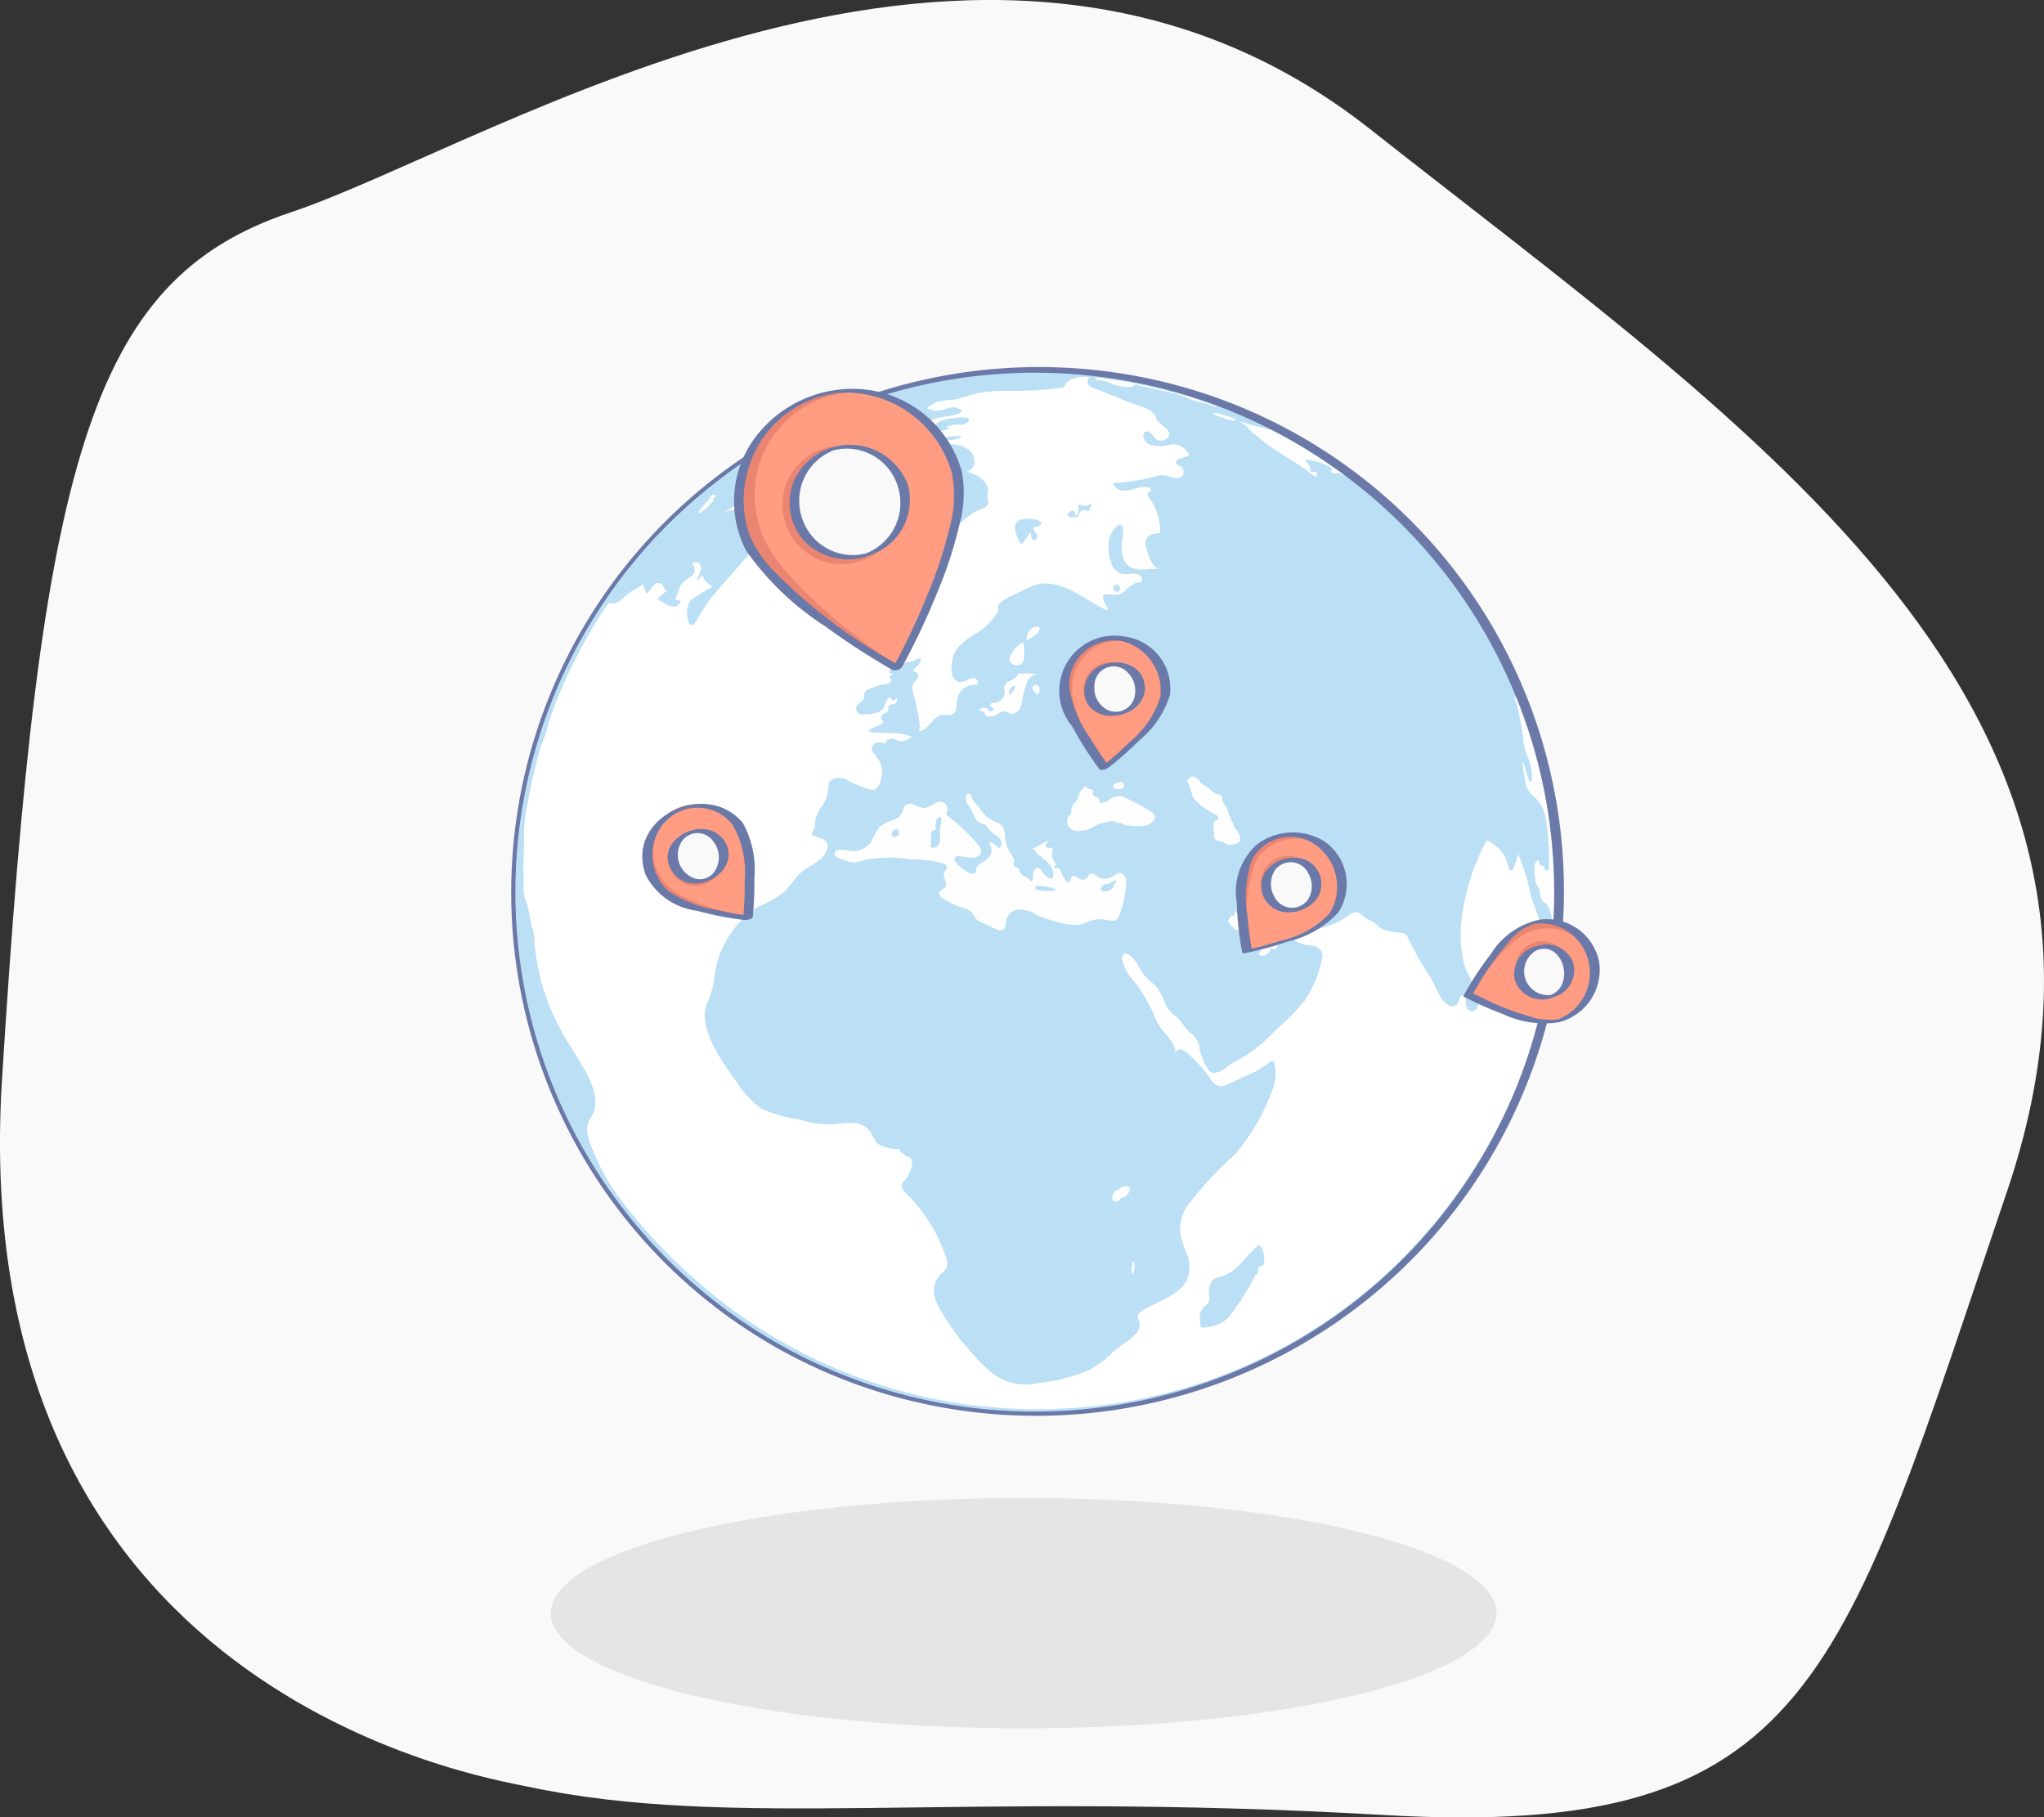 <svg xmlns="http://www.w3.org/2000/svg" width="45.965" height="40.86" viewBox="0 0 45.965 40.86">
  <rect x="0" y="0" width="45.965" height="40.86" fill="#333333" stroke="none"/>
  <g id="Group_176" data-name="Group 176" transform="translate(-88.437 -150.82)">
    <g id="ëÎÓÈ_1" data-name="ëÎÓÈ 1" transform="translate(88.437 150.82)">
      <path id="Path_278" data-name="Path 278" d="M100.291,190.988c-.973-.208-12.67-2.081-11.809-15.9s1.942-17.972,6.489-19.492,15.6-8.714,24.275-1.874,18.034,12.975,14.32,23.9-4.323,14.564-14.013,14.007S104.92,191.977,100.291,190.988Z" transform="translate(-88.437 -150.82)" fill="#f9f9f9"/>
    </g>
    <g id="ëÎÓÈ_2" data-name="ëÎÓÈ 2" transform="translate(99.935 159.077)">
      <g id="Group_154" data-name="Group 154" transform="translate(0.102 0.074)">
        <path id="Path_279" data-name="Path 279" d="M355.472,357.6a11.707,11.707,0,0,1-8.3-20.014,11.709,11.709,0,1,1,16.544,16.574A11.554,11.554,0,0,1,355.472,357.6Z" transform="translate(-343.717 -334.16)" fill="#bbdff5"/>
        <path id="Path_280" data-name="Path 280" d="M362.065,352.3c-.041-.155-.2-.284-.3-.423a2.135,2.135,0,0,1-.193-.39,3.58,3.58,0,0,0-.388-.641,1.007,1.007,0,0,1-.288-.543.1.1,0,0,1,.067-.1.118.118,0,0,1,.081.022c.177.109.236.337.373.493.079.09.182.155.262.244a1.676,1.676,0,0,1,.208.416.9.9,0,0,0,.241.256c.113.1.173.245.3.345a.919.919,0,0,1,.145.157.4.4,0,0,1,.063.2,1.458,1.458,0,0,0,.193.468.158.158,0,0,0,.2.073.357.357,0,0,0,.174-.084.987.987,0,0,1,.251-.16,3.414,3.414,0,0,0,.863-.674,5.748,5.748,0,0,0,.683-.691,2.6,2.6,0,0,0,.388-.926.316.316,0,0,0,.008-.146c-.027-.106-.148-.158-.256-.175a.711.711,0,0,1-.315-.081.249.249,0,0,1-.095-.269,1.779,1.779,0,0,0,1.286-.344c.231-.158.288.1.5.154.063.015.148.129.219.162a1.045,1.045,0,0,0,.386.092.257.257,0,0,1,.149.034.234.234,0,0,1,.062.093,6.828,6.828,0,0,0,.495.872c.123.19.2.521.414.632.14.072.213-.024.242-.143.011-.045.051-.094.093-.077a.08.08,0,0,1,.041.058c.021.083,0,.182.05.249a.13.13,0,0,0,.128.044c.088-.021.122-.126.122-.206,0-.285-.263-.587-.333-.869a2.805,2.805,0,0,1-.057-.942,5.053,5.053,0,0,1,.549-1.787.05.05,0,0,1,.022-.026.051.051,0,0,1,.045.011.971.971,0,0,1,.341.3,1.921,1.921,0,0,1,.116.315c.008.022.021.047.044.048s.042-.026.051-.049.115-.317.11-.325a4.676,4.676,0,0,1,.292.98,6.225,6.225,0,0,1,.291.9.2.2,0,0,0-.288.178.714.714,0,0,0,.039.146,1.643,1.643,0,0,1,.029.168,4.086,4.086,0,0,0,.132.435,3.458,3.458,0,0,1-.408,2.135,12.056,12.056,0,0,1-2.863,4.32,11.16,11.16,0,0,1-.923.795,11.553,11.553,0,0,1-1.273.859,10.962,10.962,0,0,1-1.214.613c-.293.125-.589.242-.891.344a11.367,11.367,0,0,1-1.237.342c-.3.065-.611.12-.919.161q-.348.047-.7.073c-.163.012-.326.016-.489.026s-.348.01-.521.008q-.444-.006-.886-.045c-.229-.02-.458-.045-.686-.078-.284-.041-.566-.095-.846-.158a11.445,11.445,0,0,1-2.37-.809,11.49,11.49,0,0,1-1.577-.894,11.3,11.3,0,0,1-1.032-.785c-.272-.233-.537-.473-.786-.73a10.725,10.725,0,0,1-1.169-1.368,4.521,4.521,0,0,1-.437-.779c-.085-.2-.263-.552-.19-.772a1.857,1.857,0,0,1,.11-.215c.225-.462-.243-1.085-.466-1.469a5.415,5.415,0,0,1-.7-1.541,7.449,7.449,0,0,1-.143-.811,1.33,1.33,0,0,0-.028-.3c-.065-.19-.084-.39-.135-.583-.016-.061-.041-.119-.061-.179a.786.786,0,0,1-.02-.231c0-.26-.014-.519.005-.779a2.128,2.128,0,0,0,0-.264,3.694,3.694,0,0,1,.079-.8c.057-.337.128-.672.217-1,.036-.132.067-.266.114-.393a1.651,1.651,0,0,0,.087-.229,5.988,5.988,0,0,1,.358-1c.1-.237.209-.466.324-.694.159-.313.332-.619.521-.916.056-.088.113-.175.17-.262a.066.066,0,0,1,.08-.037c.13.029.215-.056.3-.13a1.006,1.006,0,0,1,.293-.206.784.784,0,0,0,.132-.088c.028.06.048.127.07.191a.036.036,0,0,0,.008.015c.019.019.16-.192.184-.209a.132.132,0,0,1,.155-.006c.055.045.067.151.138.152a.777.777,0,0,0-.189.148.052.052,0,0,0-.019.042c0,.015.018.024.032.032l.148.081a.344.344,0,0,0,.164.056.176.176,0,0,0,.165-.135.3.3,0,0,1-.133-.037c.081-.108.075-.268.171-.363.164-.163.368-.156.221-.446-.017-.034.129-.011.147,0,.112.092-.021.307-.059.408a.44.44,0,0,0,.128-.146.461.461,0,0,0,.24.266,4.848,4.848,0,0,0-.505.311.589.589,0,0,0-.042.473.114.114,0,0,0,.027.064c.05.047.124-.02.158-.08a4.246,4.246,0,0,1,.3-.475c.217-.288.479-.546.71-.825a9.807,9.807,0,0,1,.825-.859l-.289-.029a2.187,2.187,0,0,1,.44-.367.724.724,0,0,0,.318-.46,4.9,4.9,0,0,0-.755.277,6,6,0,0,1-.934.293c.632-.307,1-1.023,1.646-1.295a.711.711,0,0,1,.369-.065.363.363,0,0,1,.292.212.324.324,0,0,0-.273.288,1.435,1.435,0,0,1,.9-.14.291.291,0,0,0-.245.122c-.072.08-.143.185-.261.194a.154.154,0,0,1-.167-.12,2.742,2.742,0,0,0-.735.856c.032-.059.105.024.128.023a.316.316,0,0,0,.174-.061c.135-.08.264-.17.4-.254a1.423,1.423,0,0,1-.157.195.726.726,0,0,0,.478-.178l.729-.5a4.388,4.388,0,0,0,.616-.475c.054-.053.106-.146.05-.2a.136.136,0,0,0-.078-.027.923.923,0,0,0-.5.085c-.111.053-.238.13-.346.07a1.389,1.389,0,0,1,1.162-.2l-.112.2c-.015.026-.029.059-.012.084a.082.082,0,0,0,.062.025l.556.056c.116.012.318.045.332.193a.739.739,0,0,0-.646-.017,1.323,1.323,0,0,0-.254.31,2.556,2.556,0,0,1-.921.546c-.091.047-.192.137-.153.231a.757.757,0,0,0-.564.145,2.756,2.756,0,0,0-.643.552.779.779,0,0,0-.237.66,3.274,3.274,0,0,1,1.831-.407,2.142,2.142,0,0,0,.59.007,1.459,1.459,0,0,0,.51-.248,7.6,7.6,0,0,0,.7-.537,3.7,3.7,0,0,1,.409-.329c.163-.1.36-.065.3-.306a.61.61,0,0,1,.005-.186c.013-.2-.323-.421-.507-.408a.24.24,0,0,0,.207-.22.34.34,0,0,0-.137-.285.6.6,0,0,0-.3-.112c-.114-.013-.343-.009-.356-.171a.288.288,0,0,0,0-.072c-.024-.069-.129-.05-.184,0s-.111.114-.183.1-.1-.071-.149-.106a.39.39,0,0,0-.366.026.379.379,0,0,1-.365.02,2.449,2.449,0,0,0,.606-.1,1.5,1.5,0,0,0,.413-.221c.2-.123.478-.082.694-.188.018-.009.038-.023.036-.042s-.015-.026-.029-.033c-.2-.121-.287,0-.47.02a.5.5,0,0,1-.267-.045c-.045-.022.218-.153.225-.155a2.694,2.694,0,0,1,.368-.045c.181-.026.347-.105.526-.141a3.717,3.717,0,0,1,.682-.057,7.7,7.7,0,0,0,1.2-.066.134.134,0,0,0,.07-.027.275.275,0,0,0,.041-.069.229.229,0,0,1,.1-.082.71.71,0,0,1,.455-.054c-.064.008-.086.1-.053.153a.3.3,0,0,0,.157.105c.274.091.542.211.811.316.181.07.5.124.562.346.037.143.487.3.2.474a.182.182,0,0,1-.191,0c-.055-.037-.085-.1-.134-.146a.109.109,0,0,0-.121-.03.1.1,0,0,0-.044.09.238.238,0,0,0,.134.2.748.748,0,0,0,.462,0,.389.389,0,0,1,.436.247c0,.006-.222.071-.238.079-.053.025-.092.081-.03.126.025.018.056.026.081.043a.147.147,0,0,1,0,.235.248.248,0,0,1-.214,0,.582.582,0,0,0-.409,0,4.623,4.623,0,0,1-.9.135.231.231,0,0,0,.209.172.717.717,0,0,0,.285-.046.6.6,0,0,1,.286-.035c.042.008.09.053.061.085-.012.013-.031.015-.046.025-.041.029-.012.093.017.134a1.308,1.308,0,0,1,.246.737.063.063,0,0,1-.009.042.058.058,0,0,1-.033.017.572.572,0,0,0-.222.054.233.233,0,0,0-.056.25c.041.147.12.479.313.494-.147-.011-.293.021-.44.015-.33-.012-.438-.245-.42-.547,0-.075.107-.542-.083-.446a.542.542,0,0,0-.2.3,1.053,1.053,0,0,0,.041.518.38.38,0,0,0,.183.251c.145.069.321-.026.459.046a.1.1,0,0,1,.045.139c-.034.043-.112.034-.159.053a.8.8,0,0,0-.214.17c-.127.111-.27.079-.425.075a.08.08,0,0,0-.051.01c-.068.053.1.338.109.333a.117.117,0,0,1-.1-.014c-.52-.258-1.086-.786-1.7-.483l-.445.219c-.094.047-.311.166-.224.292a1.5,1.5,0,0,1-.461.494,1.531,1.531,0,0,0-.5.4.8.8,0,0,0-.1.357.489.489,0,0,0,.022.231.207.207,0,0,0,.176.135.392.392,0,0,0,.17-.06.2.2,0,0,1,.174-.019c.054.028.066.123.009.143a.387.387,0,0,0-.426.311c-.019.126.008.292-.106.349-.068.033-.149,0-.224.011-.227.024-.324.375-.552.369.119,0-.077-.759-.1-.839a.332.332,0,0,1-.007-.23c.023-.046.067-.079.093-.124s.023-.116-.025-.134c-.028-.01-.073-.013-.067-.042a.041.041,0,0,1,.012-.019l.114-.116c.033-.034.066-.09.032-.122a.07.07,0,0,0-.082,0,.756.756,0,0,1-.072.051c-.06.028-.138,0-.191.038-.014.01-.032.026-.046.016s-.01-.024-.016-.036c-.015-.031-.062-.019-.09,0a.689.689,0,0,0-.179.163c-.017.022-.033.056-.014.077s.057.015.067.04a.145.145,0,0,0-.085.058.064.064,0,0,1,.046.079.111.111,0,0,1-.072.07.5.5,0,0,1-.1.02,1.31,1.31,0,0,0-.292.091.211.211,0,0,0-.125.093c-.02.045-.006.1-.027.145s-.095.08-.134.128a.132.132,0,0,0,.015.184.207.207,0,0,0,.126.029,1.225,1.225,0,0,0,.22-.021.326.326,0,0,0,.241-.14c.023-.044.027-.1.047-.141s.064-.089.113-.078c-.017.027.01.066.042.068a.082.082,0,0,0,.073-.053.093.093,0,0,1-.041.131c-.042.017-.1,0-.128.039s-.006.1-.033.134-.076.033-.11.057a.086.086,0,0,0-.026.108c.011.022.033.039.035.064s-.035.058-.067.072a1.771,1.771,0,0,0-.224.1.055.055,0,0,0-.025.026c-.018.053.188.041.218.043l.3.014a1.207,1.207,0,0,1,.444.078.609.609,0,0,1-.184.1.191.191,0,0,1-.155-.024.188.188,0,0,0-.236.02.041.041,0,0,0,0,.054c-.091-.009-.2-.05-.282.021a.136.136,0,0,0-.029.157c.025.049.078.08.1.129,0,.01.008.021.014.031a.371.371,0,0,0,.038.051.466.466,0,0,1,.056.355c-.016.1-.059.276-.174.3a.221.221,0,0,1-.119-.015,3.166,3.166,0,0,1-.5-.213c-.1-.055-.316-.061-.383.061a.3.3,0,0,0-.023.126.783.783,0,0,1-.115.367.98.98,0,0,0-.17.323c-.018.1,0,.208-.059.286-.014.018-.033.038-.026.06a.053.053,0,0,0,.024.026.853.853,0,0,0,.178.069.225.225,0,0,1,.143.119.213.213,0,0,1-.006.137c-.072.224-.3.321-.482.438-.229.145-.315.377-.519.548a2.947,2.947,0,0,1-.563.306,2.208,2.208,0,0,0-.978,1.688,2.167,2.167,0,0,1-.163.495c-.2.567.375,1.325.681,1.761a2.227,2.227,0,0,0,.549.589,3.019,3.019,0,0,0,.859.241,2.085,2.085,0,0,0,.868.1,1.9,1.9,0,0,1,.371-.018.467.467,0,0,1,.337.177c.078.106.107.242.227.314a.9.9,0,0,0,.483.091c-.133.005.088.141.094.145.106.069.148.033.153.171a.749.749,0,0,1-.18.406.243.243,0,0,0-.048.077c-.023.077.043.15.1.206a3.6,3.6,0,0,1,.886,1.429.331.331,0,0,1,.02.221.487.487,0,0,1-.125.151c-.334.345-.091.717.124,1.047a5.992,5.992,0,0,0,.877,1.058,1.257,1.257,0,0,0,1.207.349,3.725,3.725,0,0,0,1.139-.3,2.4,2.4,0,0,0,.526-.4c.157-.143.376-.259.513-.413a.269.269,0,0,0,.063-.275c-.057-.133-.028-.177.1-.253.288-.173.806-.336.967-.653a.729.729,0,0,0,.018-.58,2.51,2.51,0,0,1-.157-.487.973.973,0,0,1,.139-.594,8.253,8.253,0,0,1,1.086-1.177,4.609,4.609,0,0,0,.817-1.382.971.971,0,0,0,.07-.674.072.072,0,0,0-.033-.047c-.027-.012-.056.011-.078.03a1.853,1.853,0,0,1-.477.279l-.428.2a.554.554,0,0,1-.16.054c-.166.02-.244-.149-.325-.262a3.193,3.193,0,0,0-.429-.458.355.355,0,0,0-.144-.1.122.122,0,0,0-.146.062A.287.287,0,0,0,362.065,352.3Z" transform="translate(-347.264 -337.096)" fill="#fff"/>
        <path id="Path_281" data-name="Path 281" d="M505.28,544.8c0,.026-.02.043-.016.077a.078.078,0,0,0,.047.063.469.469,0,0,1,.049.016c.04.022.04.079.062.119.041.075.151.08.2.145.013.016.027.036.046.034s.026-.021.03-.037c.019-.07-.006-.147.038-.21a.1.1,0,0,1,.1-.041c.04.012.062.054.085.088a.39.39,0,0,0,.153.135.074.074,0,0,0,.038.01c.034,0,.05-.043.052-.076a.382.382,0,0,0-.121-.277,2.543,2.543,0,0,0-.211-.179c-.054-.045-.1-.129-.161-.163.037.023.084,0,.121-.02a1.6,1.6,0,0,1,.257-.14c0,.036-.036.05-.054.082a.06.06,0,0,0,.047.087c.064,0,.1-.05.1.047,0,.04-.012.079-.012.119a.294.294,0,0,0,.113.2.147.147,0,0,0-.05.025.04.04,0,0,0,0,.057c.018.015.045,0,.068.006.041,0,.062.051.078.089s.1.245.165.227a.054.054,0,0,0,.029-.027c.014-.024.02-.052.034-.076a.065.065,0,0,1,.068-.036c.092.027.185.143.279.041.026-.028.04-.069.073-.087a.112.112,0,0,1,.1.006c.032.017.06.042.091.061a.294.294,0,0,0,.259.019c.1-.041.222-.186.319-.049.076.108.034.292.016.412a2.423,2.423,0,0,1-.125.474.209.209,0,0,1-.075.112c-.068.041-.161,0-.234-.006a.746.746,0,0,0-.386.035.631.631,0,0,1-.3.082,1.425,1.425,0,0,1-.352-.057,3.541,3.541,0,0,1-.494-.16.729.729,0,0,0-.457-.128.319.319,0,0,0-.248.237c-.009.046-.005.095-.018.14-.029.106-.12.1-.2.064l-.328-.15a.4.4,0,0,1-.107-.063c-.054-.05-.075-.124-.129-.175a.516.516,0,0,0-.218-.106,1.632,1.632,0,0,1-.376-.167c-.048-.028-.134-.081-.13-.147s.09-.09.132-.139c.057-.067.006-.138-.016-.21a.184.184,0,0,1-.005-.122c.015-.044.066-.072.06-.124s-.047-.064-.085-.078a2.24,2.24,0,0,0-.676-.086,3.117,3.117,0,0,0-1.124.016.693.693,0,0,1-.2.05.517.517,0,0,1-.163-.035l-.157-.054c-.059-.02-.131-.062-.119-.123.009-.046.062-.069.108-.074a1.913,1.913,0,0,1,.29.029.5.5,0,0,0,.43-.218,1.742,1.742,0,0,1,.191-.332.8.8,0,0,1,.278-.14.377.377,0,0,0,.234-.194.445.445,0,0,1,.049-.135.184.184,0,0,1,.21-.024.613.613,0,0,0,.213.073c.149,0,.273-.169.418-.134a.165.165,0,0,1,.11.21.122.122,0,0,0-.016.058.088.088,0,0,0,.034.048,4.189,4.189,0,0,1,.7.673c.037.053.071.124.036.178-.083.132-.3.078-.425.058-.066-.011-.176-.023-.162.078s.4.4.467.288a.433.433,0,0,0,.022-.094.251.251,0,0,1,.126-.134.452.452,0,0,0,.193-.173.208.208,0,0,0,0-.2.12.12,0,0,1-.023-.047c-.006-.052.053-.028.075-.016a.514.514,0,0,1,.1.087c.083.081.118-.106.081-.163a.554.554,0,0,0-.153-.128.626.626,0,0,1-.145-.147.2.2,0,0,0-.057-.064.33.33,0,0,0-.074-.023.288.288,0,0,1-.159-.153c-.035-.067-.058-.141-.1-.2a1.287,1.287,0,0,1-.089-.137c-.018-.039-.016-.185.048-.186a.071.071,0,0,1,.059.04.454.454,0,0,1,.026.07.631.631,0,0,0,.151.193,1.626,1.626,0,0,0,.177.219,1.643,1.643,0,0,0,.257.136c.169.1.142.225.16.391a.813.813,0,0,0,.121.3.6.6,0,0,1,.078.138A.077.077,0,0,1,505.28,544.8Z" transform="translate(-494.075 -533.777)" fill="#fefefe"/>
        <path id="Path_282" data-name="Path 282" d="M618.151,540.895c-.117-.024-.242,0-.35-.071a.117.117,0,0,0-.06-.005.094.094,0,0,1-.058-.021.239.239,0,0,0-.177-.01,1.046,1.046,0,0,0-.355.127.593.593,0,0,1-.376.077.222.222,0,0,1-.176-.307c0-.009.008-.023.015-.026.068-.027.061-.086.066-.143a.231.231,0,0,1,.065-.142.342.342,0,0,0,.1-.179.316.316,0,0,1,.12-.181c.013-.011.036-.028.048-.009a.138.138,0,0,0,.116.055.039.039,0,0,1,.032.051c-.013.07.019.106.085.124a.085.085,0,0,1,.062.083c0,.035.022.044.053.045a.267.267,0,0,0,.163-.062.37.37,0,0,1,.236-.088.335.335,0,0,1,.123.032c.192.091.38.19.563.3s.122.21-.018.3C618.343,540.9,618.242,540.876,618.151,540.895Z" transform="translate(-604.186 -530.644)" fill="#fefefe"/>
        <path id="Path_283" data-name="Path 283" d="M837.911,497.039a.407.407,0,0,1,.056.153,1.7,1.7,0,0,0,.079.25c.008.018.017.048.046.041s.023-.035.023-.057a1.191,1.191,0,0,0-.107-.529,1.184,1.184,0,0,1-.089-.372,5.257,5.257,0,0,0-.1-.582,2.088,2.088,0,0,0-.09-.33c0-.012-.026-.03,0-.04a.041.041,0,0,1,.054.016.881.881,0,0,1,.036.084,11.631,11.631,0,0,1,.464,1.443,10.665,10.665,0,0,1,.214,1.065c.038.26.07.52.09.782s.026.522.039.782c.013.238-.01.474-.008.71a1.219,1.219,0,0,1-.025.266c-.011-.064-.021-.128-.033-.192a.88.88,0,0,0-.077-.238.176.176,0,0,0-.073-.088c-.093-.046-.1-.138-.117-.223a.408.408,0,0,0-.067-.174.3.3,0,0,1-.039-.158.932.932,0,0,1-.008-.3.256.256,0,0,1,.028-.068.048.048,0,0,1,.05-.028c.022,0,.021.027.021.046a.064.064,0,0,0,.059.067.068.068,0,0,1,.063.063c.005.033.023.054.058.049s.041-.034.042-.065a5.968,5.968,0,0,0-.023-.683,3.194,3.194,0,0,0-.064-.477.826.826,0,0,0-.284-.467.525.525,0,0,1-.168-.331c-.021-.124-.041-.249-.062-.373A.035.035,0,0,1,837.911,497.039Z" transform="translate(-815.265 -488.234)" fill="#fefefe"/>
        <path id="Path_284" data-name="Path 284" d="M676.765,536.141c0-.053,0-.116.083-.131.02,0,.029-.027.028-.05a.055.055,0,0,0-.036-.052,1.957,1.957,0,0,1-.478-.336.207.207,0,0,1-.062-.09c-.035-.1-.063-.211-.109-.311-.021-.046.008-.087.045-.118a.093.093,0,0,1,.109-.006.321.321,0,0,1,.116.1.3.3,0,0,0,.125.1.623.623,0,0,1,.134.106.329.329,0,0,0,.179.086c.046,0,.061.041.061.079a.234.234,0,0,0,.077.174.077.077,0,0,1,.024.035,2.694,2.694,0,0,0,.155.385.313.313,0,0,0,.073.133.32.32,0,0,1,.077.184c.009.063-.051.116-.144.127a.3.3,0,0,1-.233-.04.2.2,0,0,0-.092-.032c-.087-.015-.11-.036-.118-.121S676.77,536.221,676.765,536.141Z" transform="translate(-661.077 -525.905)" fill="#fefefe"/>
        <path id="Path_285" data-name="Path 285" d="M704.232,360.581a.2.2,0,0,1-.05-.019.154.154,0,0,0-.148-.03.088.088,0,0,1-.071-.01c-.022-.013-.045-.025-.015-.054s.009-.048-.014-.065a.551.551,0,0,0-.154-.075,2.651,2.651,0,0,0-.3-.094.286.286,0,0,0-.067-.007c-.016,0-.036-.008-.044.011s.008.035.023.044a.186.186,0,0,1,.082.162c0,.045.015.072.068.055a.125.125,0,0,1,.049,0c.025,0,.033.023.039.043a.055.055,0,0,1-.019.055c-.018.018-.034,0-.05-.006a.742.742,0,0,1-.135-.1c-.223-.169-.468-.306-.7-.457a4.375,4.375,0,0,1-.47-.352.733.733,0,0,1-.178-.164c-.039-.064-.121-.087-.187-.145a.892.892,0,0,1,.166.047c.164.048.331.087.5.127a1.461,1.461,0,0,1,.34.168,10.964,10.964,0,0,1,.983.6c.124.085.247.173.37.26Z" transform="translate(-685.609 -358.223)" fill="#fefefe"/>
        <path id="Path_286" data-name="Path 286" d="M574.567,483.977c-.02.013-.028.021-.036.022-.124.016-.17.106-.2.21a2.853,2.853,0,0,0-.109.457.228.228,0,0,1-.108.159.134.134,0,0,1-.186.009.2.2,0,0,0-.224.029.337.337,0,0,1-.213.064c-.042,0-.082-.013-.092-.064s-.036-.044-.068-.051-.043-.012-.042-.038.023-.026.04-.031a.124.124,0,0,1,.157.041.063.063,0,0,0,.093.011c.034-.027.005-.053-.016-.076s-.051-.032-.04-.063.046-.034.078-.036a.242.242,0,0,0,.238-.3.171.171,0,0,1,.1-.183.369.369,0,0,0,.2-.149.058.058,0,0,1,.051-.028A1.792,1.792,0,0,1,574.567,483.977Z" transform="translate(-562.853 -477.148)" fill="#fefefe"/>
        <path id="Path_287" data-name="Path 287" d="M696.411,601.719c.013.015.031.03.05.025.042-.012.011-.1.052-.111a1.869,1.869,0,0,0,.157.224.406.406,0,0,0,.213.165,1.392,1.392,0,0,0,.547.09.455.455,0,0,0,.256-.153.113.113,0,0,1,.031-.03c.062-.033,0,.071-.01.083-.076.107-.143.219-.208.332-.052.091-.094.222-.191.1a.209.209,0,0,1-.148.184.1.1,0,0,1-.094,0c-.024-.016-.05-.035-.009-.065a.054.054,0,0,0,.017-.066c-.031-.1-.034-.217-.166-.236a.058.058,0,0,0-.037,0c-.045.025.006.1-.026.145a.042.042,0,0,1-.074-.038.266.266,0,0,0,.012-.03.066.066,0,0,0-.014-.044.494.494,0,0,0-.234-.238.166.166,0,0,1-.04-.016.125.125,0,0,1-.025-.024c-.03-.036-.117-.108-.122-.156S696.413,601.778,696.411,601.719Z" transform="translate(-680.326 -589.479)" fill="#fefefe"/>
        <path id="Path_288" data-name="Path 288" d="M630.487,337.506c.223.028.441.058.657.094.355.06.707.138,1.055.23.324.085.642.188.957.3l.029.01c.013,0,.033.008.027.026s-.028.012-.042.006-.04-.02-.061-.029a1.164,1.164,0,0,0-.252-.07,1.628,1.628,0,0,1-.345-.124,3.393,3.393,0,0,0-.566-.151c-.178-.042-.358-.076-.535-.126-.019-.005-.04-.011-.049.009-.022.05-.064.042-.1.043a.991.991,0,0,1-.451-.092.62.62,0,0,0-.236-.057C630.531,337.575,630.487,337.567,630.487,337.506Z" transform="translate(-617.456 -337.354)" fill="#fdfdfd"/>
        <path id="Path_289" data-name="Path 289" d="M588.268,469.17a.14.14,0,0,1-.143-.2.664.664,0,0,1,.258-.3c.022-.017.036-.011.04.019a1.3,1.3,0,0,1,.017.273c0,.018-.005.036-.006.055C588.429,469.123,588.378,469.171,588.268,469.17Z" transform="translate(-577.007 -462.546)" fill="#fefefe"/>
        <path id="Path_290" data-name="Path 290" d="M639.172,737.845c.078,0,.108.041.083.1a.222.222,0,0,1-.158.155.081.081,0,0,0-.059.04c-.029.059-.079.054-.126.039s-.045-.07-.037-.11a.156.156,0,0,1,.1-.138c.049-.019.088-.069.146-.082A.26.26,0,0,1,639.172,737.845Z" transform="translate(-625.457 -719.502)" fill="#fefefe"/>
        <path id="Path_291" data-name="Path 291" d="M596.8,460.833a.167.167,0,0,1-.059.108,1.054,1.054,0,0,1-.189.144c-.015.009-.031.018-.045.007s-.005-.029,0-.045a.277.277,0,0,1,.2-.251.086.086,0,0,1,.075.012C596.795,460.817,596.8,460.828,596.8,460.833Z" transform="translate(-585.016 -455.039)" fill="#fefefe"/>
        <path id="Path_292" data-name="Path 292" d="M434.6,395.624a.1.1,0,0,1-.03.114,1.675,1.675,0,0,1-.233.216c-.014.011-.033.037-.052.019s0-.041.013-.06a2.079,2.079,0,0,1,.176-.211c.03-.041.062-.08.094-.12a.046.046,0,0,1,.06-.016.043.043,0,0,1,.028.049C434.647,395.655,434.622,395.606,434.6,395.624Z" transform="translate(-430.164 -392.77)" fill="#fdfdfd"/>
        <path id="Path_293" data-name="Path 293" d="M639.424,537.918c-.052,0-.109,0-.117-.05s.045-.072.085-.092a.246.246,0,0,1,.07-.018c.043-.006.077.006.085.055a.074.074,0,0,1-.052.1A.236.236,0,0,1,639.424,537.918Z" transform="translate(-625.875 -528.506)" fill="#fefefe"/>
        <path id="Path_294" data-name="Path 294" d="M689.439,355.213c-.025-.006-.061-.014-.1-.024a3.158,3.158,0,0,1-.316-.114c-.013-.005-.036-.011-.028-.033s.027-.012.042-.009a2.446,2.446,0,0,1,.42.128c.015.006.034.007.033.029S689.477,355.213,689.439,355.213Z" transform="translate(-673.308 -354.081)" fill="#fdfdfd"/>
        <path id="Path_295" data-name="Path 295" d="M599.6,489.773a.136.136,0,0,1-.009.062c-.024.05-.047.055-.087.017a.2.2,0,0,1-.045-.057c-.014-.03-.032-.059-.006-.091a.072.072,0,0,1,.069-.031.1.1,0,0,1,.076.072A.109.109,0,0,1,599.6,489.773Z" transform="translate(-587.822 -482.605)" fill="#fdfdfd"/>
        <path id="Path_296" data-name="Path 296" d="M548.512,370.3c-.02-.077.047-.138.142-.126a.238.238,0,0,1,.064.02c.039.017.039.043.014.073a.148.148,0,0,1-.139.046c0-.029.042-.032.047-.058C548.579,370.24,548.576,370.241,548.512,370.3Z" transform="translate(-539.202 -368.536)" fill="#fdfdfd"/>
        <path id="Path_297" data-name="Path 297" d="M521.619,361.582a.087.087,0,0,1-.067.067.223.223,0,0,0-.138.082c-.014.016-.026.035-.05.016s-.016-.038,0-.058a.626.626,0,0,1,.219-.142C521.615,361.533,521.62,361.552,521.619,361.582Z" transform="translate(-513.278 -360.298)" fill="#fdfdfd"/>
        <path id="Path_298" data-name="Path 298" d="M648.4,775.4a.455.455,0,0,1,0-.286c0-.011.009-.025.024-.022s.015.014.015.024A.575.575,0,0,1,648.4,775.4Z" transform="translate(-634.53 -755.058)" fill="#fdfdfd"/>
        <path id="Path_299" data-name="Path 299" d="M683.574,767.354a.54.54,0,0,1,0,.067c-.005.039-.024.081-.062.082-.074,0-.067.051-.07.095s0,.083-.054.1c-.008,0-.015.014-.019.022a4.833,4.833,0,0,1-.437.721,2.44,2.44,0,0,1-.146.2.746.746,0,0,1-.473.234c-.214.04-.16,0-.185-.158a.326.326,0,0,1,.122-.316.224.224,0,0,0,.088-.231.449.449,0,0,1,.036-.282.2.2,0,0,1,.153-.123,1,1,0,0,0,.371-.183,2.349,2.349,0,0,0,.331-.336c.054-.059.109-.116.167-.171s.085-.038.119.02A.516.516,0,0,1,683.574,767.354Z" transform="translate(-666.745 -747.369)" fill="#bbdff5"/>
        <path id="Path_300" data-name="Path 300" d="M519.677,439.061h-.109a.174.174,0,0,1-.085-.014c-.027-.015-.172-.165-.164-.186s.168-.045.1-.123c-.016-.018-.047-.031-.041-.055s.036-.023.058-.019.053,0,.057-.021a.056.056,0,0,0,0-.018c-.023-.122.186-.213.212-.078.015.08.019.078.1.09a.7.7,0,0,1,.266.068c.1.064.07.172,0,.248A.473.473,0,0,1,519.677,439.061Z" transform="translate(-511.339 -433.739)" fill="#bbdff5"/>
        <path id="Path_301" data-name="Path 301" d="M590.669,407.712a.185.185,0,0,1,.019-.11c.085-.156.4-.126.531-.063.092.044.022.126-.067.132-.058,0-.082.014-.056.071s.074.092.076.143-.073.119-.119.048c-.019-.031-.012-.071-.024-.106a.024.024,0,0,0-.008-.013c-.011-.007-.025.005-.033.017-.018.027-.147.257-.188.216a.08.08,0,0,1-.02-.033A.9.9,0,0,1,590.669,407.712Z" transform="translate(-579.447 -404.156)" fill="#bbdff5"/>
        <path id="Path_302" data-name="Path 302" d="M551.458,357.534c-.042.028-.282.1-.306.024-.059-.2.281-.244.408-.258a.981.981,0,0,1,.278-.014c.154.031.021.144-.072.158-.055.008-.115-.008-.171,0-.025,0-.187.051-.2.045A.425.425,0,0,1,551.458,357.534Z" transform="translate(-541.72 -356.229)" fill="#bbdff5"/>
        <path id="Path_303" data-name="Path 303" d="M617.3,400.43c-.01.021.026.045.038.057a.122.122,0,0,0-.235.06.314.314,0,0,1-.223.012c-.014,0-.028-.013-.031-.027a.038.038,0,0,1,0-.019.139.139,0,0,1,.086-.086c.042-.014.073.023.08.063,0,.016.005.04.027.038.037,0,.049-.058.051-.088a.755.755,0,0,0,0-.081c0-.017-.007-.059.008-.072a.031.031,0,0,1,.028,0c.065.017.137.058.2,0,.007-.006.014-.013.023-.013a.045.045,0,0,1,.031.05c-.006.015-.023.014-.031.026s0,.037-.009.053-.028.01-.037.021Z" transform="translate(-604.439 -397.272)" fill="#bbdff5"/>
        <path id="Path_304" data-name="Path 304" d="M556.759,366.717h-.024c-.039,0-.1,0-.1-.041s.057-.026.091-.033a1.077,1.077,0,0,1,.213-.011c.013,0,.033-.006.037.011s-.017.025-.031.03A.737.737,0,0,1,556.759,366.717Z" transform="translate(-546.964 -365.155)" fill="#bbdff5"/>
        <path id="Path_305" data-name="Path 305" d="M639.3,440.206a.074.074,0,0,1,.073.076.076.076,0,0,1-.072.082.1.1,0,0,1-.085-.082A.078.078,0,0,1,639.3,440.206Z" transform="translate(-625.787 -435.387)" fill="#bbdff5"/>
        <path id="Path_306" data-name="Path 306" d="M549.27,555.264c0-.076.012-.154.094-.183s0,.251,0,.279c0,.117.038.259-.043.36-.026.031-.119.082-.153.036a.055.055,0,0,1-.007-.036q0-.145.013-.29a.054.054,0,0,1,.012-.037c.014-.013.037-.008.055-.015C549.289,555.36,549.271,555.3,549.27,555.264Z" transform="translate(-539.829 -545.041)" fill="#bbdff5"/>
        <path id="Path_307" data-name="Path 307" d="M633.332,586.718c-.025,0-.056,0-.071-.028s0-.06.025-.082.056-.072.113-.052c.012,0,.032-.006.046-.013.033-.017.064-.037.1-.053.015-.008.034-.026.05-.01s0,.044-.014.053c-.041.025-.026.073-.05.1a.258.258,0,0,1-.179.082Z" transform="translate(-620.099 -575.008)" fill="#bbdff5"/>
        <path id="Path_308" data-name="Path 308" d="M601,589.109a1.94,1.94,0,0,1,.314.061c.015.005.035.008.033.029s-.022.021-.038.022a1.165,1.165,0,0,1-.327-.016c-.032-.005-.085-.008-.08-.058S600.962,589.114,601,589.109Z" transform="translate(-589.22 -577.524)" fill="#bbdff5"/>
        <path id="Path_309" data-name="Path 309" d="M529.881,561.267a.1.1,0,0,1-.094.1c-.053,0-.067-.036-.07-.078a.109.109,0,0,1,.1-.1C529.864,561.195,529.882,561.224,529.881,561.267Z" transform="translate(-521.265 -550.877)" fill="#bbdff5"/>
        <path id="Path_310" data-name="Path 310" d="M587.843,490.282a.183.183,0,0,1,.086-.2c.011-.007.024-.019.038,0s0,.023,0,.034A.422.422,0,0,1,587.843,490.282Z" transform="translate(-576.747 -482.984)" fill="#bbdff5"/>
      </g>
      <g id="Group_155" data-name="Group 155">
        <path id="Path_311" data-name="Path 311" d="M364.921,344.322a11.655,11.655,0,0,1-7.587,10.941,11.679,11.679,0,1,1,7.451-12.717,12.029,12.029,0,0,1,.136,1.792c0,.067.22.026.219-.059a11.765,11.765,0,0,0-7.847-11.085,11.907,11.907,0,0,0-13.085,3.588,11.764,11.764,0,0,0,4.265,18.307,11.909,11.909,0,0,0,13.357-2.619,11.816,11.816,0,0,0,3.165-6.322,12.025,12.025,0,0,0,.146-1.853C365.141,344.2,364.921,344.251,364.921,344.322Z" transform="translate(-341.469 -332.522)" fill="#6a79a8"/>
      </g>
      <g id="Group_159" data-name="Group 159" transform="translate(5.002 0.486)">
        <path id="Path_312" data-name="Path 312" d="M458.974,346a2.494,2.494,0,1,0-4.8,1.358c.375,1.326,3.461,3.071,3.461,3.071S459.349,347.325,458.974,346Z" transform="translate(-453.964 -344.139)" fill="#ea8571"/>
        <path id="Path_313" data-name="Path 313" d="M467.207,346.948a2.31,2.31,0,1,0-4.436,1.255c.369,1.3,3.119,3.1,3.119,3.1S467.576,348.252,467.207,346.948Z" transform="translate(-462.166 -345.044)" fill="#ff9c81"/>
        <g id="Group_156" data-name="Group 156">
          <path id="Path_314" data-name="Path 314" d="M456.661,345.038a2.55,2.55,0,0,0-2.121-1.811,2.737,2.737,0,0,0-2.478,1.022,2.4,2.4,0,0,0-.24,2.6,6.411,6.411,0,0,0,1.779,1.7,16.109,16.109,0,0,0,1.507.978.215.215,0,0,0,.212-.057,16.011,16.011,0,0,0,.82-1.742,9.311,9.311,0,0,0,.474-1.461,2.646,2.646,0,0,0,.047-1.237c-.013-.048-.232.01-.219.059a2.664,2.664,0,0,1-.055,1.266,9.617,9.617,0,0,1-.482,1.46,16.05,16.05,0,0,1-.8,1.694l.212-.057a11.922,11.922,0,0,1-2.848-2.121,2.643,2.643,0,0,1-.574-.84,2.363,2.363,0,0,1-.069-1.318,2.39,2.39,0,0,1,2.159-1.882,2.488,2.488,0,0,1,2.458,1.8C456.456,345.146,456.675,345.085,456.661,345.038Z" transform="translate(-451.54 -343.207)" fill="#6a79a8"/>
        </g>
        <circle id="Ellipse_262" data-name="Ellipse 262" cx="1.332" cy="1.332" r="1.332" transform="matrix(0.473, -0.881, 0.881, 0.473, 0.624, 3.153)" fill="#ea8571"/>
        <g id="Group_158" data-name="Group 158" transform="translate(1.024 0.953)">
          <circle id="Ellipse_263" data-name="Ellipse 263" cx="1.247" cy="1.247" r="1.247" transform="matrix(0.326, -0.945, 0.945, 0.326, 0, 2.358)" fill="#f9f9f9"/>
          <g id="Group_157" data-name="Group 157" transform="translate(0.232 0.307)">
            <path id="Path_315" data-name="Path 315" d="M481.859,371.851a1.389,1.389,0,0,0-2.507-.219,1.272,1.272,0,0,0,.288,1.578,1.4,1.4,0,0,0,1.461.17,1.3,1.3,0,0,0,.758-1.528c-.011-.045-.231.012-.219.059a1.218,1.218,0,0,1-.727,1.469,1.2,1.2,0,0,1-1.454-.849,1.215,1.215,0,0,1,.727-1.469,1.2,1.2,0,0,1,1.454.849C481.654,371.956,481.872,371.894,481.859,371.851Z" transform="translate(-479.195 -370.94)" fill="#6a79a8"/>
          </g>
        </g>
      </g>
      <g id="Group_163" data-name="Group 163" transform="translate(12.334 6.056)">
        <path id="Path_316" data-name="Path 316" d="M617.3,468.073a1.143,1.143,0,0,0-2.267-.3c-.083.626.9,1.921.9,1.921S617.219,468.7,617.3,468.073Z" transform="translate(-614.933 -466.734)" fill="#ea8571"/>
        <path id="Path_317" data-name="Path 317" d="M621.009,469.249a1.059,1.059,0,1,0-2.095-.278c-.082.616.748,1.872.748,1.872S620.927,469.865,621.009,469.249Z" transform="translate(-618.635 -467.887)" fill="#ff9c81"/>
        <g id="Group_160" data-name="Group 160">
          <path id="Path_318" data-name="Path 318" d="M615.381,467.1a1.174,1.174,0,0,0-1-1.3,1.241,1.241,0,0,0-1.194,2.02,6.99,6.99,0,0,0,.608.956c.038.051.172-.009.209-.038a7.377,7.377,0,0,0,.672-.594,2.167,2.167,0,0,0,.706-1.038c.008-.05-.208-.014-.216.039a2.171,2.171,0,0,1-.725,1.052,7.418,7.418,0,0,1-.635.557l.209-.038a7.435,7.435,0,0,1-.441-.66,2.6,2.6,0,0,1-.462-1.151,1.009,1.009,0,0,1,1.211-1,1.143,1.143,0,0,1,.841,1.248C615.158,467.191,615.374,467.171,615.381,467.1Z" transform="translate(-612.903 -465.796)" fill="#6a79a8"/>
        </g>
        <circle id="Ellipse_264" data-name="Ellipse 264" cx="0.611" cy="0.611" r="0.611" transform="translate(0.358 1.539) rotate(-69.243)" fill="#ea8571"/>
        <g id="Group_162" data-name="Group 162" transform="translate(0.522 0.475)">
          <circle id="Ellipse_265" data-name="Ellipse 265" cx="0.572" cy="0.572" r="0.572" transform="translate(0 0.331) rotate(-16.825)" fill="#f9f9f9"/>
          <g id="Group_161" data-name="Group 161" transform="translate(0.03 0.109)">
            <path id="Path_319" data-name="Path 319" d="M626.415,479.3c.066-.839-1.246-.859-1.352-.1-.117.843,1.21.854,1.35.106.008-.045-.206-.012-.216.04a.436.436,0,0,1-.658.353.557.557,0,0,1-.255-.548.431.431,0,0,1,.654-.349.575.575,0,0,1,.258.553C626.193,479.388,626.41,479.366,626.415,479.3Z" transform="translate(-625.055 -478.654)" fill="#6a79a8"/>
          </g>
        </g>
      </g>
      <g id="Group_167" data-name="Group 167" transform="translate(16.314 10.455)">
        <path id="Path_320" data-name="Path 320" d="M704.987,565.333a1.143,1.143,0,1,0-1.9-1.27c-.351.525-.042,2.119-.042,2.119S704.637,565.858,704.987,565.333Z" transform="translate(-702.81 -563.512)" fill="#ea8571"/>
        <path id="Path_321" data-name="Path 321" d="M707.046,567.683a1.058,1.058,0,1,0-1.755-1.174,4.33,4.33,0,0,0-.155,2.009S706.7,568.2,707.046,567.683Z" transform="translate(-704.875 -565.839)" fill="#ff9c81"/>
        <g id="Group_164" data-name="Group 164">
          <path id="Path_322" data-name="Path 322" d="M702.785,564.4a1.171,1.171,0,0,0-.32-1.6,1.344,1.344,0,0,0-1.5.064,1.418,1.418,0,0,0-.465,1.312,6.993,6.993,0,0,0,.123,1.125c0,.026.076.014.089.011a7.805,7.805,0,0,0,.945-.259,2.238,2.238,0,0,0,1.125-.649c.014-.02-.179-.014-.216.039a2.092,2.092,0,0,1-1.079.593,6.932,6.932,0,0,1-.734.2l.089.011a7.443,7.443,0,0,1-.1-.761,2.543,2.543,0,0,1,.1-1.268.978.978,0,0,1,1.541-.243,1.143,1.143,0,0,1,.187,1.472C702.554,564.463,702.751,564.455,702.785,564.4Z" transform="translate(-700.5 -562.598)" fill="#6a79a8"/>
        </g>
        <circle id="Ellipse_266" data-name="Ellipse 266" cx="0.61" cy="0.61" r="0.61" transform="translate(0.443 1.64) rotate(-80.144)" fill="#ea8571"/>
        <g id="Group_166" data-name="Group 166" transform="translate(0.51 0.469)">
          <circle id="Ellipse_267" data-name="Ellipse 267" cx="0.571" cy="0.571" r="0.571" transform="matrix(0.302, -0.953, 0.953, 0.302, 0, 1.089)" fill="#f9f9f9"/>
          <g id="Group_165" data-name="Group 165" transform="translate(0.039 0.102)">
            <path id="Path_323" data-name="Path 323" d="M713.841,576.073a.591.591,0,0,0-.312-.881.793.793,0,0,0-.853.286.59.59,0,0,0,.313.881.8.8,0,0,0,.853-.286.282.282,0,0,0-.216.04.441.441,0,0,1-.748-.074.565.565,0,0,1,.014-.6.44.44,0,0,1,.748.074.573.573,0,0,1-.014.6C713.612,576.135,713.809,576.127,713.841,576.073Z" transform="translate(-712.58 -575.16)" fill="#6a79a8"/>
          </g>
        </g>
      </g>
      <g id="Group_171" data-name="Group 171" transform="translate(2.945 9.818)">
        <path id="Path_324" data-name="Path 324" d="M410.883,549.667a1.143,1.143,0,1,0-1.784,1.428c.394.493,2.008.68,2.008.68S411.277,550.16,410.883,549.667Z" transform="translate(-408.731 -549.208)" fill="#ea8571"/>
        <path id="Path_325" data-name="Path 325" d="M414.009,549.752a1.058,1.058,0,1,0-1.649,1.319c.388.485,1.868.755,1.868.755S414.4,550.237,414.009,549.752Z" transform="translate(-411.837 -549.281)" fill="#ff9c81"/>
        <g id="Group_168" data-name="Group 168">
          <path id="Path_326" data-name="Path 326" d="M408.528,549.011c-.837-.988-2.669-.093-2.171,1.193a1.507,1.507,0,0,0,1.148.789,7.122,7.122,0,0,0,1.052.206c.046.005.193-.008.2-.072a7.4,7.4,0,0,0,.036-.869,2.166,2.166,0,0,0-.259-1.239c-.04-.053-.236.037-.219.059a2.165,2.165,0,0,1,.259,1.239,7.39,7.39,0,0,1-.036.869l.2-.072c-.239-.028-.477-.071-.713-.123a2.875,2.875,0,0,1-1.164-.44,1.108,1.108,0,0,1-.2-1.393,1,1,0,0,1,1.662-.073C408.355,549.126,408.561,549.05,408.528,549.011Z" transform="translate(-406.272 -548.59)" fill="#6a79a8"/>
        </g>
        <circle id="Ellipse_268" data-name="Ellipse 268" cx="0.61" cy="0.61" r="0.61" transform="translate(0.334 1.173) rotate(-40.927)" fill="#ea8571"/>
        <g id="Group_170" data-name="Group 170" transform="translate(0.568 0.543)">
          <circle id="Ellipse_269" data-name="Ellipse 269" cx="0.571" cy="0.571" r="0.571" transform="translate(0.062 1.136) rotate(-83.845)" fill="#f9f9f9"/>
          <g id="Group_169" data-name="Group 169" transform="translate(0 0.022)">
            <path id="Path_327" data-name="Path 327" d="M420.018,561.232c-.5-.575-1.634.121-1.1.784.48.6,1.608-.095,1.109-.776-.037-.051-.234.039-.219.059a.573.573,0,0,1,.064.609.4.4,0,0,1-.441.233.541.541,0,0,1-.3-.192.56.56,0,0,1-.05-.625.429.429,0,0,1,.731-.018C419.845,561.345,420.049,561.267,420.018,561.232Z" transform="translate(-418.777 -561.019)" fill="#6a79a8"/>
          </g>
        </g>
      </g>
      <g id="Group_175" data-name="Group 175" transform="translate(21.407 12.411)">
        <path id="Path_328" data-name="Path 328" d="M817.04,608.836a1.143,1.143,0,0,0-.657-2.189c-.6.181-1.381,1.608-1.381,1.608S816.435,609.018,817.04,608.836Z" transform="translate(-814.891 -606.556)" fill="#ea8571"/>
        <path id="Path_329" data-name="Path 329" d="M817.3,612.594a1.058,1.058,0,1,0-.607-2.022c-.595.179-1.4,1.451-1.4,1.451S816.7,612.773,817.3,612.594Z" transform="translate(-815.168 -610.299)" fill="#ff9c81"/>
        <g id="Group_172" data-name="Group 172">
          <path id="Path_330" data-name="Path 330" d="M814.765,607.95a1.214,1.214,0,0,0,.868-1.352,1.193,1.193,0,0,0-1.327-.945,1.686,1.686,0,0,0-1.1.764,6.987,6.987,0,0,0-.621.947.013.013,0,0,0,0,.018,7.378,7.378,0,0,0,.879.391,2.166,2.166,0,0,0,1.272.186c.127-.034.111-.1-.018-.067a1.4,1.4,0,0,1-.7-.079,5.736,5.736,0,0,1-.711-.26c-.152-.066-.3-.147-.45-.211-.086-.036-.063-.018-.014-.1a6.363,6.363,0,0,1,.732-1.053,1.186,1.186,0,0,1,.6-.44,1.075,1.075,0,0,1,.929.314,1.122,1.122,0,0,1-.414,1.84C814.541,607.95,814.681,607.978,814.765,607.95Z" transform="translate(-812.578 -605.644)" fill="#6a79a8"/>
        </g>
        <circle id="Ellipse_270" data-name="Ellipse 270" cx="0.61" cy="0.61" r="0.61" transform="matrix(0.998, -0.056, 0.056, 0.998, 1.143, 0.528)" fill="#ea8571"/>
        <g id="Group_174" data-name="Group 174" transform="translate(1.138 0.576)">
          <path id="Path_331" data-name="Path 331" d="M840.791,620.294a.571.571,0,1,0-.711-.383A.571.571,0,0,0,840.791,620.294Z" transform="translate(-839.945 -619.137)" fill="#f9f9f9"/>
          <g id="Group_173" data-name="Group 173">
            <path id="Path_332" data-name="Path 332" d="M838.51,619.5a.626.626,0,0,0,.436-.818.652.652,0,0,0-.824-.325.631.631,0,0,0-.47.768.645.645,0,0,0,.83.385c.128-.031.112-.094-.017-.063a.536.536,0,0,1-.322-1.005c.581-.229.886.8.293,1.014C838.288,619.509,838.427,619.53,838.51,619.5Z" transform="translate(-837.626 -618.321)" fill="#6a79a8"/>
          </g>
        </g>
      </g>
      <ellipse id="Ellipse_271" data-name="Ellipse 271" cx="10.633" cy="2.59" rx="10.633" ry="2.59" transform="translate(0.888 25.423)" fill="#e5e5e5"/>
    </g>
  </g>
</svg>
